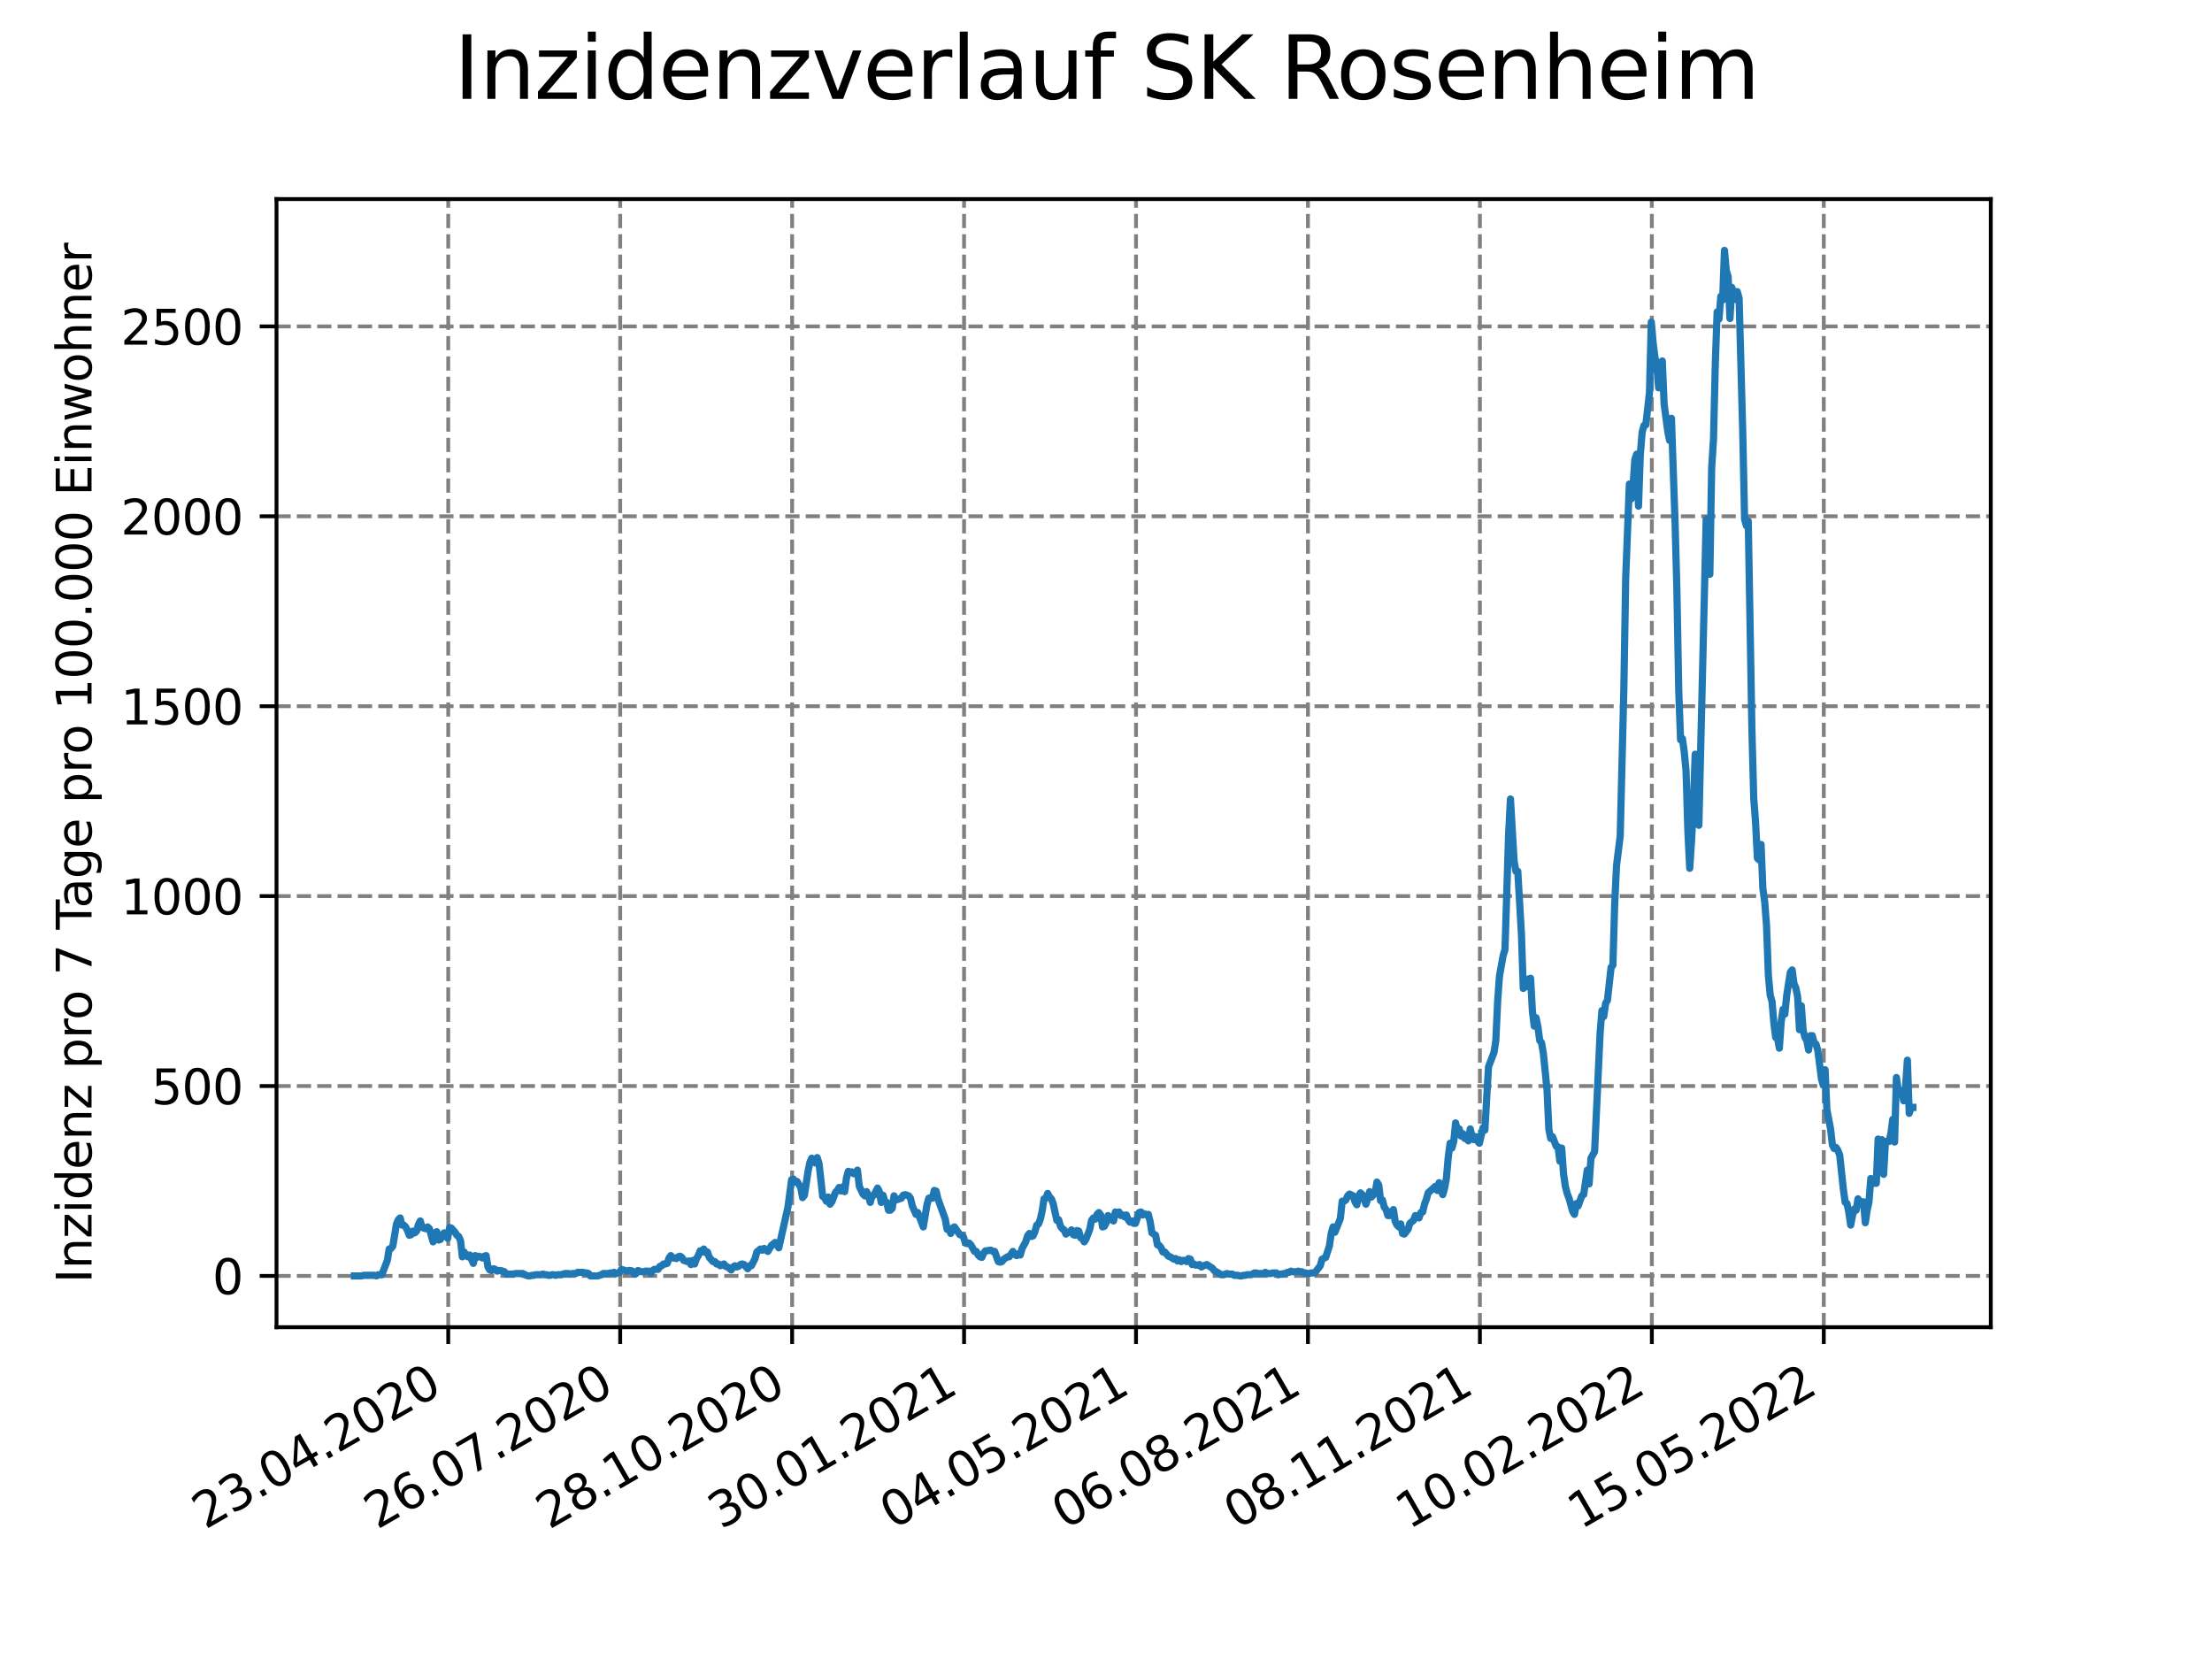 <?xml version="1.0" encoding="utf-8" standalone="no"?>
<!DOCTYPE svg PUBLIC "-//W3C//DTD SVG 1.1//EN"
  "http://www.w3.org/Graphics/SVG/1.1/DTD/svg11.dtd">
<svg xmlns:xlink="http://www.w3.org/1999/xlink" width="460.8pt" height="345.6pt" viewBox="0 0 460.8 345.6" xmlns="http://www.w3.org/2000/svg" version="1.1">
 <defs>
  <style type="text/css">*{stroke-linejoin: round; stroke-linecap: butt}</style>
 </defs>
 <g id="figure_1">
  <g id="patch_1">
   <path d="M 0 345.6 
L 460.8 345.6 
L 460.8 0 
L 0 0 
z
" style="fill: #ffffff"/>
  </g>
  <g id="axes_1">
   <g id="patch_2">
    <path d="M 57.6 276.48 
L 414.72 276.48 
L 414.72 41.472 
L 57.6 41.472 
z
" style="fill: #ffffff"/>
   </g>
   <g id="matplotlib.axis_1">
    <g id="xtick_1">
     <g id="line2d_1">
      <path d="M 93.377 276.48 
L 93.377 41.472 
" clip-path="url(#p1e69521202)" style="fill: none; stroke-dasharray: 2.96,1.28; stroke-dashoffset: 0; stroke: #808080; stroke-width: 0.8"/>
     </g>
     <g id="line2d_2">
      <defs>
       <path id="m37bdefb89a" d="M 0 0 
L 0 3.5 
" style="stroke: #000000; stroke-width: 0.8"/>
      </defs>
      <g>
       <use xlink:href="#m37bdefb89a" x="93.377" y="276.48" style="stroke: #000000; stroke-width: 0.8"/>
      </g>
     </g>
     <g id="text_1">
      <!-- 23.04.2020 -->
      <g transform="translate(42.752 318.689)rotate(-30)scale(0.1 -0.1)">
       <defs>
        <path id="DejaVuSans-32" d="M 1228 531 
L 3431 531 
L 3431 0 
L 469 0 
L 469 531 
Q 828 903 1448 1529 
Q 2069 2156 2228 2338 
Q 2531 2678 2651 2914 
Q 2772 3150 2772 3378 
Q 2772 3750 2511 3984 
Q 2250 4219 1831 4219 
Q 1534 4219 1204 4116 
Q 875 4013 500 3803 
L 500 4441 
Q 881 4594 1212 4672 
Q 1544 4750 1819 4750 
Q 2544 4750 2975 4387 
Q 3406 4025 3406 3419 
Q 3406 3131 3298 2873 
Q 3191 2616 2906 2266 
Q 2828 2175 2409 1742 
Q 1991 1309 1228 531 
z
" transform="scale(0.016)"/>
        <path id="DejaVuSans-33" d="M 2597 2516 
Q 3050 2419 3304 2112 
Q 3559 1806 3559 1356 
Q 3559 666 3084 287 
Q 2609 -91 1734 -91 
Q 1441 -91 1130 -33 
Q 819 25 488 141 
L 488 750 
Q 750 597 1062 519 
Q 1375 441 1716 441 
Q 2309 441 2620 675 
Q 2931 909 2931 1356 
Q 2931 1769 2642 2001 
Q 2353 2234 1838 2234 
L 1294 2234 
L 1294 2753 
L 1863 2753 
Q 2328 2753 2575 2939 
Q 2822 3125 2822 3475 
Q 2822 3834 2567 4026 
Q 2313 4219 1838 4219 
Q 1578 4219 1281 4162 
Q 984 4106 628 3988 
L 628 4550 
Q 988 4650 1302 4700 
Q 1616 4750 1894 4750 
Q 2613 4750 3031 4423 
Q 3450 4097 3450 3541 
Q 3450 3153 3228 2886 
Q 3006 2619 2597 2516 
z
" transform="scale(0.016)"/>
        <path id="DejaVuSans-2e" d="M 684 794 
L 1344 794 
L 1344 0 
L 684 0 
L 684 794 
z
" transform="scale(0.016)"/>
        <path id="DejaVuSans-30" d="M 2034 4250 
Q 1547 4250 1301 3770 
Q 1056 3291 1056 2328 
Q 1056 1369 1301 889 
Q 1547 409 2034 409 
Q 2525 409 2770 889 
Q 3016 1369 3016 2328 
Q 3016 3291 2770 3770 
Q 2525 4250 2034 4250 
z
M 2034 4750 
Q 2819 4750 3233 4129 
Q 3647 3509 3647 2328 
Q 3647 1150 3233 529 
Q 2819 -91 2034 -91 
Q 1250 -91 836 529 
Q 422 1150 422 2328 
Q 422 3509 836 4129 
Q 1250 4750 2034 4750 
z
" transform="scale(0.016)"/>
        <path id="DejaVuSans-34" d="M 2419 4116 
L 825 1625 
L 2419 1625 
L 2419 4116 
z
M 2253 4666 
L 3047 4666 
L 3047 1625 
L 3713 1625 
L 3713 1100 
L 3047 1100 
L 3047 0 
L 2419 0 
L 2419 1100 
L 313 1100 
L 313 1709 
L 2253 4666 
z
" transform="scale(0.016)"/>
       </defs>
       <use xlink:href="#DejaVuSans-32"/>
       <use xlink:href="#DejaVuSans-33" x="63.623"/>
       <use xlink:href="#DejaVuSans-2e" x="127.246"/>
       <use xlink:href="#DejaVuSans-30" x="159.033"/>
       <use xlink:href="#DejaVuSans-34" x="222.656"/>
       <use xlink:href="#DejaVuSans-2e" x="286.279"/>
       <use xlink:href="#DejaVuSans-32" x="318.066"/>
       <use xlink:href="#DejaVuSans-30" x="381.689"/>
       <use xlink:href="#DejaVuSans-32" x="445.312"/>
       <use xlink:href="#DejaVuSans-30" x="508.936"/>
      </g>
     </g>
    </g>
    <g id="xtick_2">
     <g id="line2d_3">
      <path d="M 129.196 276.48 
L 129.196 41.472 
" clip-path="url(#p1e69521202)" style="fill: none; stroke-dasharray: 2.96,1.28; stroke-dashoffset: 0; stroke: #808080; stroke-width: 0.8"/>
     </g>
     <g id="line2d_4">
      <g>
       <use xlink:href="#m37bdefb89a" x="129.196" y="276.48" style="stroke: #000000; stroke-width: 0.8"/>
      </g>
     </g>
     <g id="text_2">
      <!-- 26.07.2020 -->
      <g transform="translate(78.571 318.689)rotate(-30)scale(0.1 -0.1)">
       <defs>
        <path id="DejaVuSans-36" d="M 2113 2584 
Q 1688 2584 1439 2293 
Q 1191 2003 1191 1497 
Q 1191 994 1439 701 
Q 1688 409 2113 409 
Q 2538 409 2786 701 
Q 3034 994 3034 1497 
Q 3034 2003 2786 2293 
Q 2538 2584 2113 2584 
z
M 3366 4563 
L 3366 3988 
Q 3128 4100 2886 4159 
Q 2644 4219 2406 4219 
Q 1781 4219 1451 3797 
Q 1122 3375 1075 2522 
Q 1259 2794 1537 2939 
Q 1816 3084 2150 3084 
Q 2853 3084 3261 2657 
Q 3669 2231 3669 1497 
Q 3669 778 3244 343 
Q 2819 -91 2113 -91 
Q 1303 -91 875 529 
Q 447 1150 447 2328 
Q 447 3434 972 4092 
Q 1497 4750 2381 4750 
Q 2619 4750 2861 4703 
Q 3103 4656 3366 4563 
z
" transform="scale(0.016)"/>
        <path id="DejaVuSans-37" d="M 525 4666 
L 3525 4666 
L 3525 4397 
L 1831 0 
L 1172 0 
L 2766 4134 
L 525 4134 
L 525 4666 
z
" transform="scale(0.016)"/>
       </defs>
       <use xlink:href="#DejaVuSans-32"/>
       <use xlink:href="#DejaVuSans-36" x="63.623"/>
       <use xlink:href="#DejaVuSans-2e" x="127.246"/>
       <use xlink:href="#DejaVuSans-30" x="159.033"/>
       <use xlink:href="#DejaVuSans-37" x="222.656"/>
       <use xlink:href="#DejaVuSans-2e" x="286.279"/>
       <use xlink:href="#DejaVuSans-32" x="318.066"/>
       <use xlink:href="#DejaVuSans-30" x="381.689"/>
       <use xlink:href="#DejaVuSans-32" x="445.312"/>
       <use xlink:href="#DejaVuSans-30" x="508.936"/>
      </g>
     </g>
    </g>
    <g id="xtick_3">
     <g id="line2d_5">
      <path d="M 165.015 276.48 
L 165.015 41.472 
" clip-path="url(#p1e69521202)" style="fill: none; stroke-dasharray: 2.96,1.28; stroke-dashoffset: 0; stroke: #808080; stroke-width: 0.8"/>
     </g>
     <g id="line2d_6">
      <g>
       <use xlink:href="#m37bdefb89a" x="165.015" y="276.48" style="stroke: #000000; stroke-width: 0.8"/>
      </g>
     </g>
     <g id="text_3">
      <!-- 28.10.2020 -->
      <g transform="translate(114.39 318.689)rotate(-30)scale(0.1 -0.1)">
       <defs>
        <path id="DejaVuSans-38" d="M 2034 2216 
Q 1584 2216 1326 1975 
Q 1069 1734 1069 1313 
Q 1069 891 1326 650 
Q 1584 409 2034 409 
Q 2484 409 2743 651 
Q 3003 894 3003 1313 
Q 3003 1734 2745 1975 
Q 2488 2216 2034 2216 
z
M 1403 2484 
Q 997 2584 770 2862 
Q 544 3141 544 3541 
Q 544 4100 942 4425 
Q 1341 4750 2034 4750 
Q 2731 4750 3128 4425 
Q 3525 4100 3525 3541 
Q 3525 3141 3298 2862 
Q 3072 2584 2669 2484 
Q 3125 2378 3379 2068 
Q 3634 1759 3634 1313 
Q 3634 634 3220 271 
Q 2806 -91 2034 -91 
Q 1263 -91 848 271 
Q 434 634 434 1313 
Q 434 1759 690 2068 
Q 947 2378 1403 2484 
z
M 1172 3481 
Q 1172 3119 1398 2916 
Q 1625 2713 2034 2713 
Q 2441 2713 2670 2916 
Q 2900 3119 2900 3481 
Q 2900 3844 2670 4047 
Q 2441 4250 2034 4250 
Q 1625 4250 1398 4047 
Q 1172 3844 1172 3481 
z
" transform="scale(0.016)"/>
        <path id="DejaVuSans-31" d="M 794 531 
L 1825 531 
L 1825 4091 
L 703 3866 
L 703 4441 
L 1819 4666 
L 2450 4666 
L 2450 531 
L 3481 531 
L 3481 0 
L 794 0 
L 794 531 
z
" transform="scale(0.016)"/>
       </defs>
       <use xlink:href="#DejaVuSans-32"/>
       <use xlink:href="#DejaVuSans-38" x="63.623"/>
       <use xlink:href="#DejaVuSans-2e" x="127.246"/>
       <use xlink:href="#DejaVuSans-31" x="159.033"/>
       <use xlink:href="#DejaVuSans-30" x="222.656"/>
       <use xlink:href="#DejaVuSans-2e" x="286.279"/>
       <use xlink:href="#DejaVuSans-32" x="318.066"/>
       <use xlink:href="#DejaVuSans-30" x="381.689"/>
       <use xlink:href="#DejaVuSans-32" x="445.312"/>
       <use xlink:href="#DejaVuSans-30" x="508.936"/>
      </g>
     </g>
    </g>
    <g id="xtick_4">
     <g id="line2d_7">
      <path d="M 200.833 276.48 
L 200.833 41.472 
" clip-path="url(#p1e69521202)" style="fill: none; stroke-dasharray: 2.96,1.28; stroke-dashoffset: 0; stroke: #808080; stroke-width: 0.8"/>
     </g>
     <g id="line2d_8">
      <g>
       <use xlink:href="#m37bdefb89a" x="200.833" y="276.48" style="stroke: #000000; stroke-width: 0.8"/>
      </g>
     </g>
     <g id="text_4">
      <!-- 30.01.2021 -->
      <g transform="translate(150.208 318.689)rotate(-30)scale(0.1 -0.1)">
       <use xlink:href="#DejaVuSans-33"/>
       <use xlink:href="#DejaVuSans-30" x="63.623"/>
       <use xlink:href="#DejaVuSans-2e" x="127.246"/>
       <use xlink:href="#DejaVuSans-30" x="159.033"/>
       <use xlink:href="#DejaVuSans-31" x="222.656"/>
       <use xlink:href="#DejaVuSans-2e" x="286.279"/>
       <use xlink:href="#DejaVuSans-32" x="318.066"/>
       <use xlink:href="#DejaVuSans-30" x="381.689"/>
       <use xlink:href="#DejaVuSans-32" x="445.312"/>
       <use xlink:href="#DejaVuSans-31" x="508.936"/>
      </g>
     </g>
    </g>
    <g id="xtick_5">
     <g id="line2d_9">
      <path d="M 236.652 276.48 
L 236.652 41.472 
" clip-path="url(#p1e69521202)" style="fill: none; stroke-dasharray: 2.96,1.28; stroke-dashoffset: 0; stroke: #808080; stroke-width: 0.8"/>
     </g>
     <g id="line2d_10">
      <g>
       <use xlink:href="#m37bdefb89a" x="236.652" y="276.48" style="stroke: #000000; stroke-width: 0.8"/>
      </g>
     </g>
     <g id="text_5">
      <!-- 04.05.2021 -->
      <g transform="translate(186.027 318.689)rotate(-30)scale(0.1 -0.1)">
       <defs>
        <path id="DejaVuSans-35" d="M 691 4666 
L 3169 4666 
L 3169 4134 
L 1269 4134 
L 1269 2991 
Q 1406 3038 1543 3061 
Q 1681 3084 1819 3084 
Q 2600 3084 3056 2656 
Q 3513 2228 3513 1497 
Q 3513 744 3044 326 
Q 2575 -91 1722 -91 
Q 1428 -91 1123 -41 
Q 819 9 494 109 
L 494 744 
Q 775 591 1075 516 
Q 1375 441 1709 441 
Q 2250 441 2565 725 
Q 2881 1009 2881 1497 
Q 2881 1984 2565 2268 
Q 2250 2553 1709 2553 
Q 1456 2553 1204 2497 
Q 953 2441 691 2322 
L 691 4666 
z
" transform="scale(0.016)"/>
       </defs>
       <use xlink:href="#DejaVuSans-30"/>
       <use xlink:href="#DejaVuSans-34" x="63.623"/>
       <use xlink:href="#DejaVuSans-2e" x="127.246"/>
       <use xlink:href="#DejaVuSans-30" x="159.033"/>
       <use xlink:href="#DejaVuSans-35" x="222.656"/>
       <use xlink:href="#DejaVuSans-2e" x="286.279"/>
       <use xlink:href="#DejaVuSans-32" x="318.066"/>
       <use xlink:href="#DejaVuSans-30" x="381.689"/>
       <use xlink:href="#DejaVuSans-32" x="445.312"/>
       <use xlink:href="#DejaVuSans-31" x="508.936"/>
      </g>
     </g>
    </g>
    <g id="xtick_6">
     <g id="line2d_11">
      <path d="M 272.471 276.48 
L 272.471 41.472 
" clip-path="url(#p1e69521202)" style="fill: none; stroke-dasharray: 2.96,1.28; stroke-dashoffset: 0; stroke: #808080; stroke-width: 0.8"/>
     </g>
     <g id="line2d_12">
      <g>
       <use xlink:href="#m37bdefb89a" x="272.471" y="276.48" style="stroke: #000000; stroke-width: 0.8"/>
      </g>
     </g>
     <g id="text_6">
      <!-- 06.08.2021 -->
      <g transform="translate(221.846 318.689)rotate(-30)scale(0.1 -0.1)">
       <use xlink:href="#DejaVuSans-30"/>
       <use xlink:href="#DejaVuSans-36" x="63.623"/>
       <use xlink:href="#DejaVuSans-2e" x="127.246"/>
       <use xlink:href="#DejaVuSans-30" x="159.033"/>
       <use xlink:href="#DejaVuSans-38" x="222.656"/>
       <use xlink:href="#DejaVuSans-2e" x="286.279"/>
       <use xlink:href="#DejaVuSans-32" x="318.066"/>
       <use xlink:href="#DejaVuSans-30" x="381.689"/>
       <use xlink:href="#DejaVuSans-32" x="445.312"/>
       <use xlink:href="#DejaVuSans-31" x="508.936"/>
      </g>
     </g>
    </g>
    <g id="xtick_7">
     <g id="line2d_13">
      <path d="M 308.29 276.48 
L 308.29 41.472 
" clip-path="url(#p1e69521202)" style="fill: none; stroke-dasharray: 2.96,1.28; stroke-dashoffset: 0; stroke: #808080; stroke-width: 0.8"/>
     </g>
     <g id="line2d_14">
      <g>
       <use xlink:href="#m37bdefb89a" x="308.29" y="276.48" style="stroke: #000000; stroke-width: 0.8"/>
      </g>
     </g>
     <g id="text_7">
      <!-- 08.11.2021 -->
      <g transform="translate(257.664 318.689)rotate(-30)scale(0.1 -0.1)">
       <use xlink:href="#DejaVuSans-30"/>
       <use xlink:href="#DejaVuSans-38" x="63.623"/>
       <use xlink:href="#DejaVuSans-2e" x="127.246"/>
       <use xlink:href="#DejaVuSans-31" x="159.033"/>
       <use xlink:href="#DejaVuSans-31" x="222.656"/>
       <use xlink:href="#DejaVuSans-2e" x="286.279"/>
       <use xlink:href="#DejaVuSans-32" x="318.066"/>
       <use xlink:href="#DejaVuSans-30" x="381.689"/>
       <use xlink:href="#DejaVuSans-32" x="445.312"/>
       <use xlink:href="#DejaVuSans-31" x="508.936"/>
      </g>
     </g>
    </g>
    <g id="xtick_8">
     <g id="line2d_15">
      <path d="M 344.108 276.48 
L 344.108 41.472 
" clip-path="url(#p1e69521202)" style="fill: none; stroke-dasharray: 2.96,1.28; stroke-dashoffset: 0; stroke: #808080; stroke-width: 0.8"/>
     </g>
     <g id="line2d_16">
      <g>
       <use xlink:href="#m37bdefb89a" x="344.108" y="276.48" style="stroke: #000000; stroke-width: 0.8"/>
      </g>
     </g>
     <g id="text_8">
      <!-- 10.02.2022 -->
      <g transform="translate(293.483 318.689)rotate(-30)scale(0.1 -0.1)">
       <use xlink:href="#DejaVuSans-31"/>
       <use xlink:href="#DejaVuSans-30" x="63.623"/>
       <use xlink:href="#DejaVuSans-2e" x="127.246"/>
       <use xlink:href="#DejaVuSans-30" x="159.033"/>
       <use xlink:href="#DejaVuSans-32" x="222.656"/>
       <use xlink:href="#DejaVuSans-2e" x="286.279"/>
       <use xlink:href="#DejaVuSans-32" x="318.066"/>
       <use xlink:href="#DejaVuSans-30" x="381.689"/>
       <use xlink:href="#DejaVuSans-32" x="445.312"/>
       <use xlink:href="#DejaVuSans-32" x="508.936"/>
      </g>
     </g>
    </g>
    <g id="xtick_9">
     <g id="line2d_17">
      <path d="M 379.927 276.48 
L 379.927 41.472 
" clip-path="url(#p1e69521202)" style="fill: none; stroke-dasharray: 2.96,1.28; stroke-dashoffset: 0; stroke: #808080; stroke-width: 0.8"/>
     </g>
     <g id="line2d_18">
      <g>
       <use xlink:href="#m37bdefb89a" x="379.927" y="276.48" style="stroke: #000000; stroke-width: 0.8"/>
      </g>
     </g>
     <g id="text_9">
      <!-- 15.05.2022 -->
      <g transform="translate(329.302 318.689)rotate(-30)scale(0.1 -0.1)">
       <use xlink:href="#DejaVuSans-31"/>
       <use xlink:href="#DejaVuSans-35" x="63.623"/>
       <use xlink:href="#DejaVuSans-2e" x="127.246"/>
       <use xlink:href="#DejaVuSans-30" x="159.033"/>
       <use xlink:href="#DejaVuSans-35" x="222.656"/>
       <use xlink:href="#DejaVuSans-2e" x="286.279"/>
       <use xlink:href="#DejaVuSans-32" x="318.066"/>
       <use xlink:href="#DejaVuSans-30" x="381.689"/>
       <use xlink:href="#DejaVuSans-32" x="445.312"/>
       <use xlink:href="#DejaVuSans-32" x="508.936"/>
      </g>
     </g>
    </g>
   </g>
   <g id="matplotlib.axis_2">
    <g id="ytick_1">
     <g id="line2d_19">
      <path d="M 57.6 265.798 
L 414.72 265.798 
" clip-path="url(#p1e69521202)" style="fill: none; stroke-dasharray: 2.96,1.28; stroke-dashoffset: 0; stroke: #808080; stroke-width: 0.8"/>
     </g>
     <g id="line2d_20">
      <defs>
       <path id="m6989106775" d="M 0 0 
L -3.5 0 
" style="stroke: #000000; stroke-width: 0.8"/>
      </defs>
      <g>
       <use xlink:href="#m6989106775" x="57.6" y="265.798" style="stroke: #000000; stroke-width: 0.8"/>
      </g>
     </g>
     <g id="text_10">
      <!-- 0 -->
      <g transform="translate(44.237 269.597)scale(0.1 -0.1)">
       <use xlink:href="#DejaVuSans-30"/>
      </g>
     </g>
    </g>
    <g id="ytick_2">
     <g id="line2d_21">
      <path d="M 57.6 226.237 
L 414.72 226.237 
" clip-path="url(#p1e69521202)" style="fill: none; stroke-dasharray: 2.96,1.28; stroke-dashoffset: 0; stroke: #808080; stroke-width: 0.8"/>
     </g>
     <g id="line2d_22">
      <g>
       <use xlink:href="#m6989106775" x="57.6" y="226.237" style="stroke: #000000; stroke-width: 0.8"/>
      </g>
     </g>
     <g id="text_11">
      <!-- 500 -->
      <g transform="translate(31.512 230.036)scale(0.1 -0.1)">
       <use xlink:href="#DejaVuSans-35"/>
       <use xlink:href="#DejaVuSans-30" x="63.623"/>
       <use xlink:href="#DejaVuSans-30" x="127.246"/>
      </g>
     </g>
    </g>
    <g id="ytick_3">
     <g id="line2d_23">
      <path d="M 57.6 186.676 
L 414.72 186.676 
" clip-path="url(#p1e69521202)" style="fill: none; stroke-dasharray: 2.96,1.28; stroke-dashoffset: 0; stroke: #808080; stroke-width: 0.8"/>
     </g>
     <g id="line2d_24">
      <g>
       <use xlink:href="#m6989106775" x="57.6" y="186.676" style="stroke: #000000; stroke-width: 0.8"/>
      </g>
     </g>
     <g id="text_12">
      <!-- 1000 -->
      <g transform="translate(25.15 190.475)scale(0.1 -0.1)">
       <use xlink:href="#DejaVuSans-31"/>
       <use xlink:href="#DejaVuSans-30" x="63.623"/>
       <use xlink:href="#DejaVuSans-30" x="127.246"/>
       <use xlink:href="#DejaVuSans-30" x="190.869"/>
      </g>
     </g>
    </g>
    <g id="ytick_4">
     <g id="line2d_25">
      <path d="M 57.6 147.115 
L 414.72 147.115 
" clip-path="url(#p1e69521202)" style="fill: none; stroke-dasharray: 2.96,1.28; stroke-dashoffset: 0; stroke: #808080; stroke-width: 0.8"/>
     </g>
     <g id="line2d_26">
      <g>
       <use xlink:href="#m6989106775" x="57.6" y="147.115" style="stroke: #000000; stroke-width: 0.8"/>
      </g>
     </g>
     <g id="text_13">
      <!-- 1500 -->
      <g transform="translate(25.15 150.915)scale(0.1 -0.1)">
       <use xlink:href="#DejaVuSans-31"/>
       <use xlink:href="#DejaVuSans-35" x="63.623"/>
       <use xlink:href="#DejaVuSans-30" x="127.246"/>
       <use xlink:href="#DejaVuSans-30" x="190.869"/>
      </g>
     </g>
    </g>
    <g id="ytick_5">
     <g id="line2d_27">
      <path d="M 57.6 107.555 
L 414.72 107.555 
" clip-path="url(#p1e69521202)" style="fill: none; stroke-dasharray: 2.96,1.28; stroke-dashoffset: 0; stroke: #808080; stroke-width: 0.8"/>
     </g>
     <g id="line2d_28">
      <g>
       <use xlink:href="#m6989106775" x="57.6" y="107.555" style="stroke: #000000; stroke-width: 0.8"/>
      </g>
     </g>
     <g id="text_14">
      <!-- 2000 -->
      <g transform="translate(25.15 111.354)scale(0.1 -0.1)">
       <use xlink:href="#DejaVuSans-32"/>
       <use xlink:href="#DejaVuSans-30" x="63.623"/>
       <use xlink:href="#DejaVuSans-30" x="127.246"/>
       <use xlink:href="#DejaVuSans-30" x="190.869"/>
      </g>
     </g>
    </g>
    <g id="ytick_6">
     <g id="line2d_29">
      <path d="M 57.6 67.994 
L 414.72 67.994 
" clip-path="url(#p1e69521202)" style="fill: none; stroke-dasharray: 2.96,1.28; stroke-dashoffset: 0; stroke: #808080; stroke-width: 0.8"/>
     </g>
     <g id="line2d_30">
      <g>
       <use xlink:href="#m6989106775" x="57.6" y="67.994" style="stroke: #000000; stroke-width: 0.8"/>
      </g>
     </g>
     <g id="text_15">
      <!-- 2500 -->
      <g transform="translate(25.15 71.793)scale(0.1 -0.1)">
       <use xlink:href="#DejaVuSans-32"/>
       <use xlink:href="#DejaVuSans-35" x="63.623"/>
       <use xlink:href="#DejaVuSans-30" x="127.246"/>
       <use xlink:href="#DejaVuSans-30" x="190.869"/>
      </g>
     </g>
    </g>
    <g id="text_16">
     <!-- Inzidenz pro 7 Tage pro 100.000 Einwohner -->
     <g transform="translate(19.07 267.301)rotate(-90)scale(0.1 -0.1)">
      <defs>
       <path id="DejaVuSans-49" d="M 628 4666 
L 1259 4666 
L 1259 0 
L 628 0 
L 628 4666 
z
" transform="scale(0.016)"/>
       <path id="DejaVuSans-6e" d="M 3513 2113 
L 3513 0 
L 2938 0 
L 2938 2094 
Q 2938 2591 2744 2837 
Q 2550 3084 2163 3084 
Q 1697 3084 1428 2787 
Q 1159 2491 1159 1978 
L 1159 0 
L 581 0 
L 581 3500 
L 1159 3500 
L 1159 2956 
Q 1366 3272 1645 3428 
Q 1925 3584 2291 3584 
Q 2894 3584 3203 3211 
Q 3513 2838 3513 2113 
z
" transform="scale(0.016)"/>
       <path id="DejaVuSans-7a" d="M 353 3500 
L 3084 3500 
L 3084 2975 
L 922 459 
L 3084 459 
L 3084 0 
L 275 0 
L 275 525 
L 2438 3041 
L 353 3041 
L 353 3500 
z
" transform="scale(0.016)"/>
       <path id="DejaVuSans-69" d="M 603 3500 
L 1178 3500 
L 1178 0 
L 603 0 
L 603 3500 
z
M 603 4863 
L 1178 4863 
L 1178 4134 
L 603 4134 
L 603 4863 
z
" transform="scale(0.016)"/>
       <path id="DejaVuSans-64" d="M 2906 2969 
L 2906 4863 
L 3481 4863 
L 3481 0 
L 2906 0 
L 2906 525 
Q 2725 213 2448 61 
Q 2172 -91 1784 -91 
Q 1150 -91 751 415 
Q 353 922 353 1747 
Q 353 2572 751 3078 
Q 1150 3584 1784 3584 
Q 2172 3584 2448 3432 
Q 2725 3281 2906 2969 
z
M 947 1747 
Q 947 1113 1208 752 
Q 1469 391 1925 391 
Q 2381 391 2643 752 
Q 2906 1113 2906 1747 
Q 2906 2381 2643 2742 
Q 2381 3103 1925 3103 
Q 1469 3103 1208 2742 
Q 947 2381 947 1747 
z
" transform="scale(0.016)"/>
       <path id="DejaVuSans-65" d="M 3597 1894 
L 3597 1613 
L 953 1613 
Q 991 1019 1311 708 
Q 1631 397 2203 397 
Q 2534 397 2845 478 
Q 3156 559 3463 722 
L 3463 178 
Q 3153 47 2828 -22 
Q 2503 -91 2169 -91 
Q 1331 -91 842 396 
Q 353 884 353 1716 
Q 353 2575 817 3079 
Q 1281 3584 2069 3584 
Q 2775 3584 3186 3129 
Q 3597 2675 3597 1894 
z
M 3022 2063 
Q 3016 2534 2758 2815 
Q 2500 3097 2075 3097 
Q 1594 3097 1305 2825 
Q 1016 2553 972 2059 
L 3022 2063 
z
" transform="scale(0.016)"/>
       <path id="DejaVuSans-20" transform="scale(0.016)"/>
       <path id="DejaVuSans-70" d="M 1159 525 
L 1159 -1331 
L 581 -1331 
L 581 3500 
L 1159 3500 
L 1159 2969 
Q 1341 3281 1617 3432 
Q 1894 3584 2278 3584 
Q 2916 3584 3314 3078 
Q 3713 2572 3713 1747 
Q 3713 922 3314 415 
Q 2916 -91 2278 -91 
Q 1894 -91 1617 61 
Q 1341 213 1159 525 
z
M 3116 1747 
Q 3116 2381 2855 2742 
Q 2594 3103 2138 3103 
Q 1681 3103 1420 2742 
Q 1159 2381 1159 1747 
Q 1159 1113 1420 752 
Q 1681 391 2138 391 
Q 2594 391 2855 752 
Q 3116 1113 3116 1747 
z
" transform="scale(0.016)"/>
       <path id="DejaVuSans-72" d="M 2631 2963 
Q 2534 3019 2420 3045 
Q 2306 3072 2169 3072 
Q 1681 3072 1420 2755 
Q 1159 2438 1159 1844 
L 1159 0 
L 581 0 
L 581 3500 
L 1159 3500 
L 1159 2956 
Q 1341 3275 1631 3429 
Q 1922 3584 2338 3584 
Q 2397 3584 2469 3576 
Q 2541 3569 2628 3553 
L 2631 2963 
z
" transform="scale(0.016)"/>
       <path id="DejaVuSans-6f" d="M 1959 3097 
Q 1497 3097 1228 2736 
Q 959 2375 959 1747 
Q 959 1119 1226 758 
Q 1494 397 1959 397 
Q 2419 397 2687 759 
Q 2956 1122 2956 1747 
Q 2956 2369 2687 2733 
Q 2419 3097 1959 3097 
z
M 1959 3584 
Q 2709 3584 3137 3096 
Q 3566 2609 3566 1747 
Q 3566 888 3137 398 
Q 2709 -91 1959 -91 
Q 1206 -91 779 398 
Q 353 888 353 1747 
Q 353 2609 779 3096 
Q 1206 3584 1959 3584 
z
" transform="scale(0.016)"/>
       <path id="DejaVuSans-54" d="M -19 4666 
L 3928 4666 
L 3928 4134 
L 2272 4134 
L 2272 0 
L 1638 0 
L 1638 4134 
L -19 4134 
L -19 4666 
z
" transform="scale(0.016)"/>
       <path id="DejaVuSans-61" d="M 2194 1759 
Q 1497 1759 1228 1600 
Q 959 1441 959 1056 
Q 959 750 1161 570 
Q 1363 391 1709 391 
Q 2188 391 2477 730 
Q 2766 1069 2766 1631 
L 2766 1759 
L 2194 1759 
z
M 3341 1997 
L 3341 0 
L 2766 0 
L 2766 531 
Q 2569 213 2275 61 
Q 1981 -91 1556 -91 
Q 1019 -91 701 211 
Q 384 513 384 1019 
Q 384 1609 779 1909 
Q 1175 2209 1959 2209 
L 2766 2209 
L 2766 2266 
Q 2766 2663 2505 2880 
Q 2244 3097 1772 3097 
Q 1472 3097 1187 3025 
Q 903 2953 641 2809 
L 641 3341 
Q 956 3463 1253 3523 
Q 1550 3584 1831 3584 
Q 2591 3584 2966 3190 
Q 3341 2797 3341 1997 
z
" transform="scale(0.016)"/>
       <path id="DejaVuSans-67" d="M 2906 1791 
Q 2906 2416 2648 2759 
Q 2391 3103 1925 3103 
Q 1463 3103 1205 2759 
Q 947 2416 947 1791 
Q 947 1169 1205 825 
Q 1463 481 1925 481 
Q 2391 481 2648 825 
Q 2906 1169 2906 1791 
z
M 3481 434 
Q 3481 -459 3084 -895 
Q 2688 -1331 1869 -1331 
Q 1566 -1331 1297 -1286 
Q 1028 -1241 775 -1147 
L 775 -588 
Q 1028 -725 1275 -790 
Q 1522 -856 1778 -856 
Q 2344 -856 2625 -561 
Q 2906 -266 2906 331 
L 2906 616 
Q 2728 306 2450 153 
Q 2172 0 1784 0 
Q 1141 0 747 490 
Q 353 981 353 1791 
Q 353 2603 747 3093 
Q 1141 3584 1784 3584 
Q 2172 3584 2450 3431 
Q 2728 3278 2906 2969 
L 2906 3500 
L 3481 3500 
L 3481 434 
z
" transform="scale(0.016)"/>
       <path id="DejaVuSans-45" d="M 628 4666 
L 3578 4666 
L 3578 4134 
L 1259 4134 
L 1259 2753 
L 3481 2753 
L 3481 2222 
L 1259 2222 
L 1259 531 
L 3634 531 
L 3634 0 
L 628 0 
L 628 4666 
z
" transform="scale(0.016)"/>
       <path id="DejaVuSans-77" d="M 269 3500 
L 844 3500 
L 1563 769 
L 2278 3500 
L 2956 3500 
L 3675 769 
L 4391 3500 
L 4966 3500 
L 4050 0 
L 3372 0 
L 2619 2869 
L 1863 0 
L 1184 0 
L 269 3500 
z
" transform="scale(0.016)"/>
       <path id="DejaVuSans-68" d="M 3513 2113 
L 3513 0 
L 2938 0 
L 2938 2094 
Q 2938 2591 2744 2837 
Q 2550 3084 2163 3084 
Q 1697 3084 1428 2787 
Q 1159 2491 1159 1978 
L 1159 0 
L 581 0 
L 581 4863 
L 1159 4863 
L 1159 2956 
Q 1366 3272 1645 3428 
Q 1925 3584 2291 3584 
Q 2894 3584 3203 3211 
Q 3513 2838 3513 2113 
z
" transform="scale(0.016)"/>
      </defs>
      <use xlink:href="#DejaVuSans-49"/>
      <use xlink:href="#DejaVuSans-6e" x="29.492"/>
      <use xlink:href="#DejaVuSans-7a" x="92.871"/>
      <use xlink:href="#DejaVuSans-69" x="145.361"/>
      <use xlink:href="#DejaVuSans-64" x="173.145"/>
      <use xlink:href="#DejaVuSans-65" x="236.621"/>
      <use xlink:href="#DejaVuSans-6e" x="298.145"/>
      <use xlink:href="#DejaVuSans-7a" x="361.523"/>
      <use xlink:href="#DejaVuSans-20" x="414.014"/>
      <use xlink:href="#DejaVuSans-70" x="445.801"/>
      <use xlink:href="#DejaVuSans-72" x="509.277"/>
      <use xlink:href="#DejaVuSans-6f" x="548.141"/>
      <use xlink:href="#DejaVuSans-20" x="609.322"/>
      <use xlink:href="#DejaVuSans-37" x="641.109"/>
      <use xlink:href="#DejaVuSans-20" x="704.732"/>
      <use xlink:href="#DejaVuSans-54" x="736.52"/>
      <use xlink:href="#DejaVuSans-61" x="781.104"/>
      <use xlink:href="#DejaVuSans-67" x="842.383"/>
      <use xlink:href="#DejaVuSans-65" x="905.859"/>
      <use xlink:href="#DejaVuSans-20" x="967.383"/>
      <use xlink:href="#DejaVuSans-70" x="999.17"/>
      <use xlink:href="#DejaVuSans-72" x="1062.646"/>
      <use xlink:href="#DejaVuSans-6f" x="1101.51"/>
      <use xlink:href="#DejaVuSans-20" x="1162.691"/>
      <use xlink:href="#DejaVuSans-31" x="1194.479"/>
      <use xlink:href="#DejaVuSans-30" x="1258.102"/>
      <use xlink:href="#DejaVuSans-30" x="1321.725"/>
      <use xlink:href="#DejaVuSans-2e" x="1385.348"/>
      <use xlink:href="#DejaVuSans-30" x="1417.135"/>
      <use xlink:href="#DejaVuSans-30" x="1480.758"/>
      <use xlink:href="#DejaVuSans-30" x="1544.381"/>
      <use xlink:href="#DejaVuSans-20" x="1608.004"/>
      <use xlink:href="#DejaVuSans-45" x="1639.791"/>
      <use xlink:href="#DejaVuSans-69" x="1702.975"/>
      <use xlink:href="#DejaVuSans-6e" x="1730.758"/>
      <use xlink:href="#DejaVuSans-77" x="1794.137"/>
      <use xlink:href="#DejaVuSans-6f" x="1875.924"/>
      <use xlink:href="#DejaVuSans-68" x="1937.105"/>
      <use xlink:href="#DejaVuSans-6e" x="2000.484"/>
      <use xlink:href="#DejaVuSans-65" x="2063.863"/>
      <use xlink:href="#DejaVuSans-72" x="2125.387"/>
     </g>
    </g>
   </g>
   <g id="line2d_31">
    <path d="M 73.833 265.798 
L 75.357 265.798 
L 75.738 265.673 
L 78.024 265.673 
L 78.405 265.798 
L 78.786 265.549 
L 79.548 265.549 
L 80.311 263.557 
L 80.692 262.561 
L 81.073 260.195 
L 81.454 260.071 
L 81.835 259.573 
L 82.597 254.966 
L 82.978 254.095 
L 83.359 253.721 
L 83.74 255.215 
L 84.121 255.215 
L 84.502 255.589 
L 84.883 256.336 
L 85.264 257.332 
L 85.645 257.207 
L 86.026 256.46 
L 86.407 256.834 
L 86.788 256.46 
L 87.169 255.091 
L 87.551 254.344 
L 87.932 255.713 
L 88.694 255.962 
L 89.075 255.589 
L 89.456 255.962 
L 90.218 258.701 
L 90.599 256.834 
L 90.98 256.585 
L 91.361 258.328 
L 91.742 258.203 
L 92.504 256.834 
L 92.885 256.958 
L 93.266 257.954 
L 93.647 255.713 
L 94.028 255.838 
L 94.79 256.709 
L 95.172 257.332 
L 95.553 257.581 
L 95.934 258.452 
L 96.315 261.814 
L 96.696 260.818 
L 97.077 261.44 
L 97.458 261.814 
L 97.839 261.44 
L 98.601 263.183 
L 98.982 261.565 
L 99.363 261.938 
L 99.744 261.689 
L 100.125 261.814 
L 100.506 262.063 
L 100.887 261.689 
L 101.268 261.565 
L 101.649 263.93 
L 102.03 264.553 
L 102.411 264.677 
L 102.793 264.304 
L 103.174 264.428 
L 103.555 264.802 
L 103.936 264.677 
L 104.317 264.677 
L 105.079 264.926 
L 105.46 265.424 
L 106.984 265.424 
L 107.365 265.3 
L 108.889 265.3 
L 109.651 265.673 
L 110.032 265.798 
L 110.414 265.798 
L 110.795 265.673 
L 111.176 265.673 
L 111.557 265.549 
L 112.7 265.549 
L 113.081 265.424 
L 113.462 265.549 
L 113.843 265.549 
L 114.224 265.673 
L 114.605 265.673 
L 114.986 265.549 
L 115.367 265.549 
L 115.748 265.673 
L 116.129 265.549 
L 116.891 265.549 
L 117.653 265.3 
L 118.416 265.3 
L 118.797 265.424 
L 119.178 265.3 
L 119.94 265.3 
L 120.321 265.051 
L 121.464 265.051 
L 121.845 265.175 
L 122.226 265.175 
L 122.607 265.3 
L 122.988 265.798 
L 124.512 265.798 
L 125.274 265.549 
L 125.656 265.3 
L 126.799 265.3 
L 127.18 265.175 
L 127.561 265.175 
L 127.942 265.051 
L 128.323 265.3 
L 129.085 265.051 
L 129.466 264.428 
L 130.609 264.802 
L 130.99 264.677 
L 131.371 264.677 
L 131.752 264.802 
L 132.133 265.424 
L 132.514 265.3 
L 132.895 264.677 
L 133.658 264.926 
L 134.039 264.926 
L 134.42 264.802 
L 135.182 264.802 
L 135.563 265.3 
L 135.944 264.677 
L 136.325 264.428 
L 137.087 264.428 
L 137.468 263.806 
L 137.849 263.681 
L 138.23 263.308 
L 138.611 263.308 
L 138.992 263.183 
L 139.373 262.063 
L 139.754 261.565 
L 140.135 262.063 
L 140.516 262.063 
L 140.898 262.187 
L 141.279 261.814 
L 141.66 261.689 
L 142.041 261.938 
L 142.422 262.561 
L 143.184 262.81 
L 143.565 262.685 
L 143.946 263.432 
L 144.327 262.561 
L 144.708 263.308 
L 145.089 262.187 
L 145.47 261.565 
L 145.851 260.569 
L 146.232 260.818 
L 146.613 260.195 
L 146.994 260.942 
L 147.375 260.818 
L 147.756 261.938 
L 148.519 262.81 
L 148.9 262.81 
L 149.281 263.308 
L 149.662 263.308 
L 150.043 263.681 
L 150.805 263.308 
L 151.186 263.806 
L 151.567 263.93 
L 152.329 264.553 
L 152.71 263.93 
L 153.091 263.681 
L 153.472 263.93 
L 153.853 263.806 
L 154.234 263.432 
L 154.615 263.308 
L 154.996 263.432 
L 155.758 264.304 
L 156.14 263.681 
L 156.521 263.681 
L 157.283 262.187 
L 157.664 260.818 
L 158.426 260.195 
L 158.807 260.444 
L 159.188 260.071 
L 159.95 260.693 
L 160.712 259.448 
L 161.474 258.826 
L 162.236 259.946 
L 164.142 251.48 
L 164.904 245.753 
L 165.285 245.629 
L 165.666 246.251 
L 166.047 246.127 
L 166.809 247.372 
L 167.19 249.488 
L 167.571 248.99 
L 168.333 244.01 
L 168.714 242.143 
L 169.095 241.271 
L 169.476 241.894 
L 169.857 242.267 
L 170.238 241.147 
L 170.619 242.392 
L 171.382 249.239 
L 171.763 249.488 
L 172.144 250.235 
L 172.525 249.364 
L 172.906 250.858 
L 173.287 250.36 
L 174.049 248.368 
L 174.43 247.994 
L 174.811 247.372 
L 175.192 248.119 
L 175.573 247.247 
L 175.954 248.243 
L 176.335 245.38 
L 176.716 244.01 
L 177.097 244.135 
L 177.478 244.135 
L 177.859 244.508 
L 178.24 244.508 
L 178.621 243.761 
L 179.003 247.123 
L 179.765 248.741 
L 180.146 249.115 
L 180.527 248.243 
L 180.908 249.115 
L 181.289 250.484 
L 181.67 249.115 
L 182.051 248.99 
L 182.813 247.496 
L 183.194 248.243 
L 183.575 250.484 
L 183.956 248.99 
L 184.337 250.36 
L 184.718 250.484 
L 185.099 252.103 
L 185.48 252.103 
L 185.861 251.729 
L 186.242 249.115 
L 186.624 249.986 
L 187.767 249.613 
L 188.148 248.99 
L 188.529 248.866 
L 189.291 249.115 
L 189.672 249.613 
L 190.053 251.231 
L 190.815 252.974 
L 191.196 252.601 
L 191.958 254.593 
L 192.339 255.589 
L 193.101 250.982 
L 193.482 249.613 
L 193.863 249.488 
L 194.245 249.613 
L 194.626 247.994 
L 195.007 248.119 
L 195.388 249.737 
L 196.912 253.97 
L 197.293 256.087 
L 197.674 255.962 
L 198.055 256.958 
L 198.436 255.838 
L 198.817 255.589 
L 199.96 257.207 
L 200.341 257.332 
L 200.722 257.705 
L 201.103 258.95 
L 201.484 259.075 
L 201.866 258.95 
L 202.247 259.324 
L 203.009 260.693 
L 203.39 260.693 
L 203.771 261.44 
L 204.152 261.814 
L 204.533 261.938 
L 204.914 261.067 
L 205.295 260.569 
L 205.676 260.569 
L 206.057 260.444 
L 206.438 260.444 
L 206.819 260.693 
L 207.2 260.693 
L 207.962 262.81 
L 208.343 262.934 
L 208.724 262.81 
L 209.105 262.312 
L 209.868 261.814 
L 210.249 261.814 
L 211.011 260.693 
L 211.392 261.316 
L 211.773 261.565 
L 212.154 261.191 
L 212.535 261.44 
L 212.916 260.071 
L 213.678 258.701 
L 214.059 257.456 
L 214.44 256.958 
L 214.821 257.581 
L 215.202 257.456 
L 215.583 256.585 
L 215.964 255.215 
L 216.345 254.966 
L 216.726 253.97 
L 217.108 252.227 
L 217.489 249.737 
L 217.87 249.613 
L 218.251 248.617 
L 218.632 249.364 
L 219.013 249.737 
L 219.394 250.733 
L 220.156 254.219 
L 220.537 254.095 
L 220.918 255.464 
L 221.299 255.962 
L 221.68 256.211 
L 222.061 257.083 
L 222.442 256.709 
L 222.823 256.709 
L 223.204 256.211 
L 223.585 257.207 
L 223.966 257.332 
L 224.347 256.336 
L 224.729 256.46 
L 225.11 257.83 
L 225.491 258.079 
L 225.872 258.701 
L 226.253 258.079 
L 227.015 256.087 
L 227.396 254.219 
L 227.777 253.721 
L 228.158 253.97 
L 228.539 252.974 
L 228.92 252.601 
L 229.301 253.099 
L 229.682 255.589 
L 230.063 255.464 
L 230.444 254.717 
L 230.825 253.223 
L 231.587 254.095 
L 231.968 254.344 
L 232.35 252.476 
L 232.731 252.974 
L 233.112 252.476 
L 233.493 253.223 
L 233.874 253.099 
L 234.255 253.472 
L 234.636 253.099 
L 235.017 254.095 
L 235.398 254.593 
L 235.779 254.344 
L 236.16 254.842 
L 236.541 254.842 
L 237.303 252.601 
L 237.684 252.476 
L 238.065 253.099 
L 238.446 252.85 
L 238.827 253.099 
L 239.208 252.974 
L 239.589 254.468 
L 239.97 256.834 
L 240.733 257.332 
L 241.114 259.324 
L 241.495 259.448 
L 241.876 259.946 
L 242.257 260.818 
L 242.638 260.818 
L 243.4 261.689 
L 243.781 261.814 
L 244.543 262.312 
L 244.924 262.187 
L 245.305 262.685 
L 245.686 262.436 
L 246.067 262.81 
L 246.448 262.561 
L 246.829 262.561 
L 247.21 262.81 
L 247.591 262.187 
L 247.973 262.312 
L 248.354 263.432 
L 248.735 263.308 
L 249.116 263.557 
L 249.497 263.557 
L 249.878 263.432 
L 250.259 263.93 
L 251.021 263.557 
L 251.402 263.432 
L 252.545 264.179 
L 252.926 264.677 
L 254.45 265.549 
L 254.831 265.549 
L 255.594 265.3 
L 255.975 265.424 
L 256.737 265.424 
L 257.118 265.673 
L 257.88 265.673 
L 258.261 265.798 
L 258.642 265.798 
L 259.023 265.673 
L 259.404 265.673 
L 259.785 265.549 
L 260.547 265.549 
L 260.928 265.424 
L 261.309 265.175 
L 261.69 265.175 
L 262.071 265.3 
L 263.215 265.3 
L 263.596 265.051 
L 263.977 265.3 
L 264.739 265.3 
L 265.12 265.175 
L 265.882 265.175 
L 266.263 265.549 
L 266.644 265.424 
L 267.025 265.424 
L 267.406 265.3 
L 267.787 265.3 
L 268.168 265.051 
L 268.549 265.051 
L 268.93 264.802 
L 269.311 264.926 
L 270.073 264.926 
L 270.454 264.802 
L 270.836 264.926 
L 271.217 264.926 
L 271.598 265.175 
L 271.979 265.175 
L 272.36 265.3 
L 272.741 265.3 
L 273.122 265.175 
L 273.884 265.175 
L 275.027 263.681 
L 275.408 262.312 
L 276.17 261.938 
L 276.932 259.573 
L 277.313 256.958 
L 277.694 255.589 
L 278.075 256.709 
L 279.219 253.846 
L 279.6 250.235 
L 279.981 250.235 
L 280.362 249.986 
L 280.743 249.115 
L 281.124 248.741 
L 281.886 249.115 
L 282.267 250.36 
L 282.648 250.982 
L 283.029 249.115 
L 283.41 248.492 
L 283.791 248.866 
L 284.553 250.858 
L 284.934 249.737 
L 285.315 248.243 
L 285.696 249.364 
L 286.459 248.492 
L 286.84 246.251 
L 287.221 246.874 
L 287.602 250.111 
L 287.983 249.986 
L 288.364 251.48 
L 288.745 251.978 
L 289.126 253.223 
L 289.507 253.223 
L 289.888 252.476 
L 290.269 251.978 
L 290.65 254.468 
L 291.031 255.215 
L 291.412 255.589 
L 291.793 254.966 
L 292.174 256.958 
L 292.555 257.083 
L 293.317 256.087 
L 293.699 254.842 
L 294.461 254.219 
L 294.842 253.223 
L 295.223 253.348 
L 295.604 253.721 
L 295.985 252.601 
L 296.366 252.476 
L 296.747 250.858 
L 297.128 249.862 
L 297.509 248.492 
L 299.033 247.123 
L 299.414 247.994 
L 299.795 246.376 
L 300.176 247.994 
L 300.557 248.866 
L 300.938 247.496 
L 301.32 245.38 
L 301.701 241.022 
L 302.082 238.159 
L 302.463 239.155 
L 302.844 237.785 
L 303.225 233.926 
L 303.606 235.42 
L 303.987 235.171 
L 304.368 236.665 
L 304.749 236.167 
L 305.13 237.163 
L 305.511 237.163 
L 305.892 237.661 
L 306.273 235.171 
L 306.654 236.665 
L 307.035 237.412 
L 307.416 236.789 
L 307.797 237.661 
L 308.178 238.159 
L 308.941 234.922 
L 309.322 235.42 
L 310.084 222.222 
L 311.227 219.234 
L 311.608 216.744 
L 311.989 208.527 
L 312.37 203.298 
L 313.132 199.065 
L 313.513 197.82 
L 314.275 173.667 
L 314.656 166.446 
L 315.418 179.394 
L 315.799 181.511 
L 316.18 181.511 
L 316.943 194.583 
L 317.324 205.913 
L 317.705 204.792 
L 318.086 205.539 
L 318.467 203.921 
L 318.848 203.796 
L 319.229 210.644 
L 319.61 213.756 
L 319.991 212.013 
L 320.372 213.881 
L 320.753 216.744 
L 321.134 217.242 
L 321.515 219.483 
L 322.277 227.078 
L 322.658 235.295 
L 323.039 237.163 
L 323.42 236.789 
L 324.183 238.781 
L 324.564 238.906 
L 324.945 241.894 
L 325.326 239.155 
L 325.707 244.508 
L 326.088 247.123 
L 326.469 248.617 
L 326.85 249.613 
L 327.612 252.352 
L 327.993 252.974 
L 328.374 250.733 
L 328.755 251.231 
L 329.517 249.115 
L 329.898 248.866 
L 330.66 243.761 
L 331.041 246.625 
L 331.422 241.271 
L 332.185 239.902 
L 333.328 215.25 
L 333.709 210.519 
L 334.09 211.764 
L 334.471 209.025 
L 334.852 208.403 
L 335.614 201.555 
L 335.995 201.057 
L 336.376 188.109 
L 336.757 180.266 
L 337.519 174.165 
L 338.281 143.289 
L 338.662 120.381 
L 339.425 100.834 
L 339.806 103.947 
L 340.187 101.332 
L 340.568 95.73 
L 340.949 94.609 
L 341.33 105.441 
L 341.711 94.609 
L 342.092 90.002 
L 342.473 88.633 
L 342.854 88.508 
L 343.616 81.785 
L 343.997 67.094 
L 344.378 71.452 
L 344.759 74.44 
L 345.14 76.183 
L 345.521 80.789 
L 345.902 79.295 
L 346.283 75.187 
L 346.664 84.151 
L 347.427 89.878 
L 347.808 91.745 
L 348.189 87.139 
L 348.951 108.927 
L 349.332 123.12 
L 349.713 143.911 
L 350.094 154.12 
L 350.475 153.871 
L 350.856 156.61 
L 351.237 160.595 
L 351.618 173.169 
L 351.999 180.888 
L 352.38 175.161 
L 352.761 167.691 
L 353.142 157.108 
L 353.523 157.606 
L 353.904 171.924 
L 355.429 108.18 
L 355.81 119.509 
L 356.191 119.634 
L 356.572 97.473 
L 356.953 91.496 
L 357.334 75.56 
L 357.715 64.978 
L 358.096 66.472 
L 358.477 61.741 
L 358.858 62.488 
L 359.239 52.154 
L 359.62 56.387 
L 360.001 57.632 
L 360.382 66.347 
L 360.763 59.873 
L 361.525 62.363 
L 361.906 60.745 
L 362.288 62.114 
L 363.05 90.251 
L 363.431 108.18 
L 363.812 109.549 
L 364.193 108.553 
L 364.955 152.004 
L 365.336 166.322 
L 365.717 171.302 
L 366.098 178.772 
L 366.479 179.145 
L 366.86 175.908 
L 367.241 185.121 
L 367.622 187.86 
L 368.003 192.84 
L 368.384 203.174 
L 368.765 207.282 
L 369.146 208.652 
L 369.527 213.134 
L 369.909 216.122 
L 370.29 216.246 
L 370.671 218.363 
L 371.052 212.885 
L 371.433 210.27 
L 371.814 211.266 
L 372.195 207.407 
L 372.957 202.551 
L 373.338 202.053 
L 373.719 204.917 
L 374.1 205.788 
L 374.481 207.656 
L 374.862 214.503 
L 375.243 209.523 
L 375.624 214.628 
L 376.005 216.122 
L 376.386 216.744 
L 376.767 218.736 
L 377.148 215.748 
L 377.53 215.748 
L 377.911 217.242 
L 378.292 217.491 
L 378.673 218.736 
L 379.435 224.713 
L 379.816 226.082 
L 380.197 222.845 
L 380.578 231.187 
L 381.34 235.171 
L 381.721 238.532 
L 382.102 239.279 
L 382.483 239.03 
L 382.864 239.653 
L 383.245 240.649 
L 384.007 247.745 
L 384.388 250.484 
L 384.769 250.733 
L 385.151 252.601 
L 385.532 255.215 
L 385.913 253.223 
L 386.294 251.854 
L 386.675 252.103 
L 387.056 249.737 
L 387.437 250.36 
L 388.199 250.36 
L 388.58 254.717 
L 388.961 252.103 
L 389.342 250.36 
L 389.723 245.504 
L 390.104 246.5 
L 390.866 246.5 
L 391.247 237.287 
L 391.628 239.902 
L 392.009 237.412 
L 392.39 244.633 
L 392.772 237.785 
L 393.534 237.785 
L 393.915 236.042 
L 394.296 233.179 
L 394.677 237.91 
L 395.058 224.464 
L 395.439 227.203 
L 396.201 227.203 
L 396.582 229.319 
L 396.963 226.331 
L 397.344 220.853 
L 397.725 231.934 
L 398.106 230.689 
L 398.487 230.689 
L 398.487 230.689 
" clip-path="url(#p1e69521202)" style="fill: none; stroke: #1f77b4; stroke-width: 1.5; stroke-linecap: square"/>
   </g>
   <g id="patch_3">
    <path d="M 57.6 276.48 
L 57.6 41.472 
" style="fill: none; stroke: #000000; stroke-width: 0.8; stroke-linejoin: miter; stroke-linecap: square"/>
   </g>
   <g id="patch_4">
    <path d="M 414.72 276.48 
L 414.72 41.472 
" style="fill: none; stroke: #000000; stroke-width: 0.8; stroke-linejoin: miter; stroke-linecap: square"/>
   </g>
   <g id="patch_5">
    <path d="M 57.6 276.48 
L 414.72 276.48 
" style="fill: none; stroke: #000000; stroke-width: 0.8; stroke-linejoin: miter; stroke-linecap: square"/>
   </g>
   <g id="patch_6">
    <path d="M 57.6 41.472 
L 414.72 41.472 
" style="fill: none; stroke: #000000; stroke-width: 0.8; stroke-linejoin: miter; stroke-linecap: square"/>
   </g>
  </g>
  <g id="text_17">
   <!-- Inzidenzverlauf SK Rosenheim -->
   <g transform="translate(94.556 20.589)scale(0.18 -0.18)">
    <defs>
     <path id="DejaVuSans-76" d="M 191 3500 
L 800 3500 
L 1894 563 
L 2988 3500 
L 3597 3500 
L 2284 0 
L 1503 0 
L 191 3500 
z
" transform="scale(0.016)"/>
     <path id="DejaVuSans-6c" d="M 603 4863 
L 1178 4863 
L 1178 0 
L 603 0 
L 603 4863 
z
" transform="scale(0.016)"/>
     <path id="DejaVuSans-75" d="M 544 1381 
L 544 3500 
L 1119 3500 
L 1119 1403 
Q 1119 906 1312 657 
Q 1506 409 1894 409 
Q 2359 409 2629 706 
Q 2900 1003 2900 1516 
L 2900 3500 
L 3475 3500 
L 3475 0 
L 2900 0 
L 2900 538 
Q 2691 219 2414 64 
Q 2138 -91 1772 -91 
Q 1169 -91 856 284 
Q 544 659 544 1381 
z
M 1991 3584 
L 1991 3584 
z
" transform="scale(0.016)"/>
     <path id="DejaVuSans-66" d="M 2375 4863 
L 2375 4384 
L 1825 4384 
Q 1516 4384 1395 4259 
Q 1275 4134 1275 3809 
L 1275 3500 
L 2222 3500 
L 2222 3053 
L 1275 3053 
L 1275 0 
L 697 0 
L 697 3053 
L 147 3053 
L 147 3500 
L 697 3500 
L 697 3744 
Q 697 4328 969 4595 
Q 1241 4863 1831 4863 
L 2375 4863 
z
" transform="scale(0.016)"/>
     <path id="DejaVuSans-53" d="M 3425 4513 
L 3425 3897 
Q 3066 4069 2747 4153 
Q 2428 4238 2131 4238 
Q 1616 4238 1336 4038 
Q 1056 3838 1056 3469 
Q 1056 3159 1242 3001 
Q 1428 2844 1947 2747 
L 2328 2669 
Q 3034 2534 3370 2195 
Q 3706 1856 3706 1288 
Q 3706 609 3251 259 
Q 2797 -91 1919 -91 
Q 1588 -91 1214 -16 
Q 841 59 441 206 
L 441 856 
Q 825 641 1194 531 
Q 1563 422 1919 422 
Q 2459 422 2753 634 
Q 3047 847 3047 1241 
Q 3047 1584 2836 1778 
Q 2625 1972 2144 2069 
L 1759 2144 
Q 1053 2284 737 2584 
Q 422 2884 422 3419 
Q 422 4038 858 4394 
Q 1294 4750 2059 4750 
Q 2388 4750 2728 4690 
Q 3069 4631 3425 4513 
z
" transform="scale(0.016)"/>
     <path id="DejaVuSans-4b" d="M 628 4666 
L 1259 4666 
L 1259 2694 
L 3353 4666 
L 4166 4666 
L 1850 2491 
L 4331 0 
L 3500 0 
L 1259 2247 
L 1259 0 
L 628 0 
L 628 4666 
z
" transform="scale(0.016)"/>
     <path id="DejaVuSans-52" d="M 2841 2188 
Q 3044 2119 3236 1894 
Q 3428 1669 3622 1275 
L 4263 0 
L 3584 0 
L 2988 1197 
Q 2756 1666 2539 1819 
Q 2322 1972 1947 1972 
L 1259 1972 
L 1259 0 
L 628 0 
L 628 4666 
L 2053 4666 
Q 2853 4666 3247 4331 
Q 3641 3997 3641 3322 
Q 3641 2881 3436 2590 
Q 3231 2300 2841 2188 
z
M 1259 4147 
L 1259 2491 
L 2053 2491 
Q 2509 2491 2742 2702 
Q 2975 2913 2975 3322 
Q 2975 3731 2742 3939 
Q 2509 4147 2053 4147 
L 1259 4147 
z
" transform="scale(0.016)"/>
     <path id="DejaVuSans-73" d="M 2834 3397 
L 2834 2853 
Q 2591 2978 2328 3040 
Q 2066 3103 1784 3103 
Q 1356 3103 1142 2972 
Q 928 2841 928 2578 
Q 928 2378 1081 2264 
Q 1234 2150 1697 2047 
L 1894 2003 
Q 2506 1872 2764 1633 
Q 3022 1394 3022 966 
Q 3022 478 2636 193 
Q 2250 -91 1575 -91 
Q 1294 -91 989 -36 
Q 684 19 347 128 
L 347 722 
Q 666 556 975 473 
Q 1284 391 1588 391 
Q 1994 391 2212 530 
Q 2431 669 2431 922 
Q 2431 1156 2273 1281 
Q 2116 1406 1581 1522 
L 1381 1569 
Q 847 1681 609 1914 
Q 372 2147 372 2553 
Q 372 3047 722 3315 
Q 1072 3584 1716 3584 
Q 2034 3584 2315 3537 
Q 2597 3491 2834 3397 
z
" transform="scale(0.016)"/>
     <path id="DejaVuSans-6d" d="M 3328 2828 
Q 3544 3216 3844 3400 
Q 4144 3584 4550 3584 
Q 5097 3584 5394 3201 
Q 5691 2819 5691 2113 
L 5691 0 
L 5113 0 
L 5113 2094 
Q 5113 2597 4934 2840 
Q 4756 3084 4391 3084 
Q 3944 3084 3684 2787 
Q 3425 2491 3425 1978 
L 3425 0 
L 2847 0 
L 2847 2094 
Q 2847 2600 2669 2842 
Q 2491 3084 2119 3084 
Q 1678 3084 1418 2786 
Q 1159 2488 1159 1978 
L 1159 0 
L 581 0 
L 581 3500 
L 1159 3500 
L 1159 2956 
Q 1356 3278 1631 3431 
Q 1906 3584 2284 3584 
Q 2666 3584 2933 3390 
Q 3200 3197 3328 2828 
z
" transform="scale(0.016)"/>
    </defs>
    <use xlink:href="#DejaVuSans-49"/>
    <use xlink:href="#DejaVuSans-6e" x="29.492"/>
    <use xlink:href="#DejaVuSans-7a" x="92.871"/>
    <use xlink:href="#DejaVuSans-69" x="145.361"/>
    <use xlink:href="#DejaVuSans-64" x="173.145"/>
    <use xlink:href="#DejaVuSans-65" x="236.621"/>
    <use xlink:href="#DejaVuSans-6e" x="298.145"/>
    <use xlink:href="#DejaVuSans-7a" x="361.523"/>
    <use xlink:href="#DejaVuSans-76" x="414.014"/>
    <use xlink:href="#DejaVuSans-65" x="473.193"/>
    <use xlink:href="#DejaVuSans-72" x="534.717"/>
    <use xlink:href="#DejaVuSans-6c" x="575.83"/>
    <use xlink:href="#DejaVuSans-61" x="603.613"/>
    <use xlink:href="#DejaVuSans-75" x="664.893"/>
    <use xlink:href="#DejaVuSans-66" x="728.271"/>
    <use xlink:href="#DejaVuSans-20" x="763.477"/>
    <use xlink:href="#DejaVuSans-53" x="795.264"/>
    <use xlink:href="#DejaVuSans-4b" x="858.74"/>
    <use xlink:href="#DejaVuSans-20" x="924.316"/>
    <use xlink:href="#DejaVuSans-52" x="956.104"/>
    <use xlink:href="#DejaVuSans-6f" x="1021.086"/>
    <use xlink:href="#DejaVuSans-73" x="1082.268"/>
    <use xlink:href="#DejaVuSans-65" x="1134.367"/>
    <use xlink:href="#DejaVuSans-6e" x="1195.891"/>
    <use xlink:href="#DejaVuSans-68" x="1259.27"/>
    <use xlink:href="#DejaVuSans-65" x="1322.648"/>
    <use xlink:href="#DejaVuSans-69" x="1384.172"/>
    <use xlink:href="#DejaVuSans-6d" x="1411.955"/>
   </g>
  </g>
 </g>
 <defs>
  <clipPath id="p1e69521202">
   <rect x="57.6" y="41.472" width="357.12" height="235.008"/>
  </clipPath>
 </defs>
</svg>
